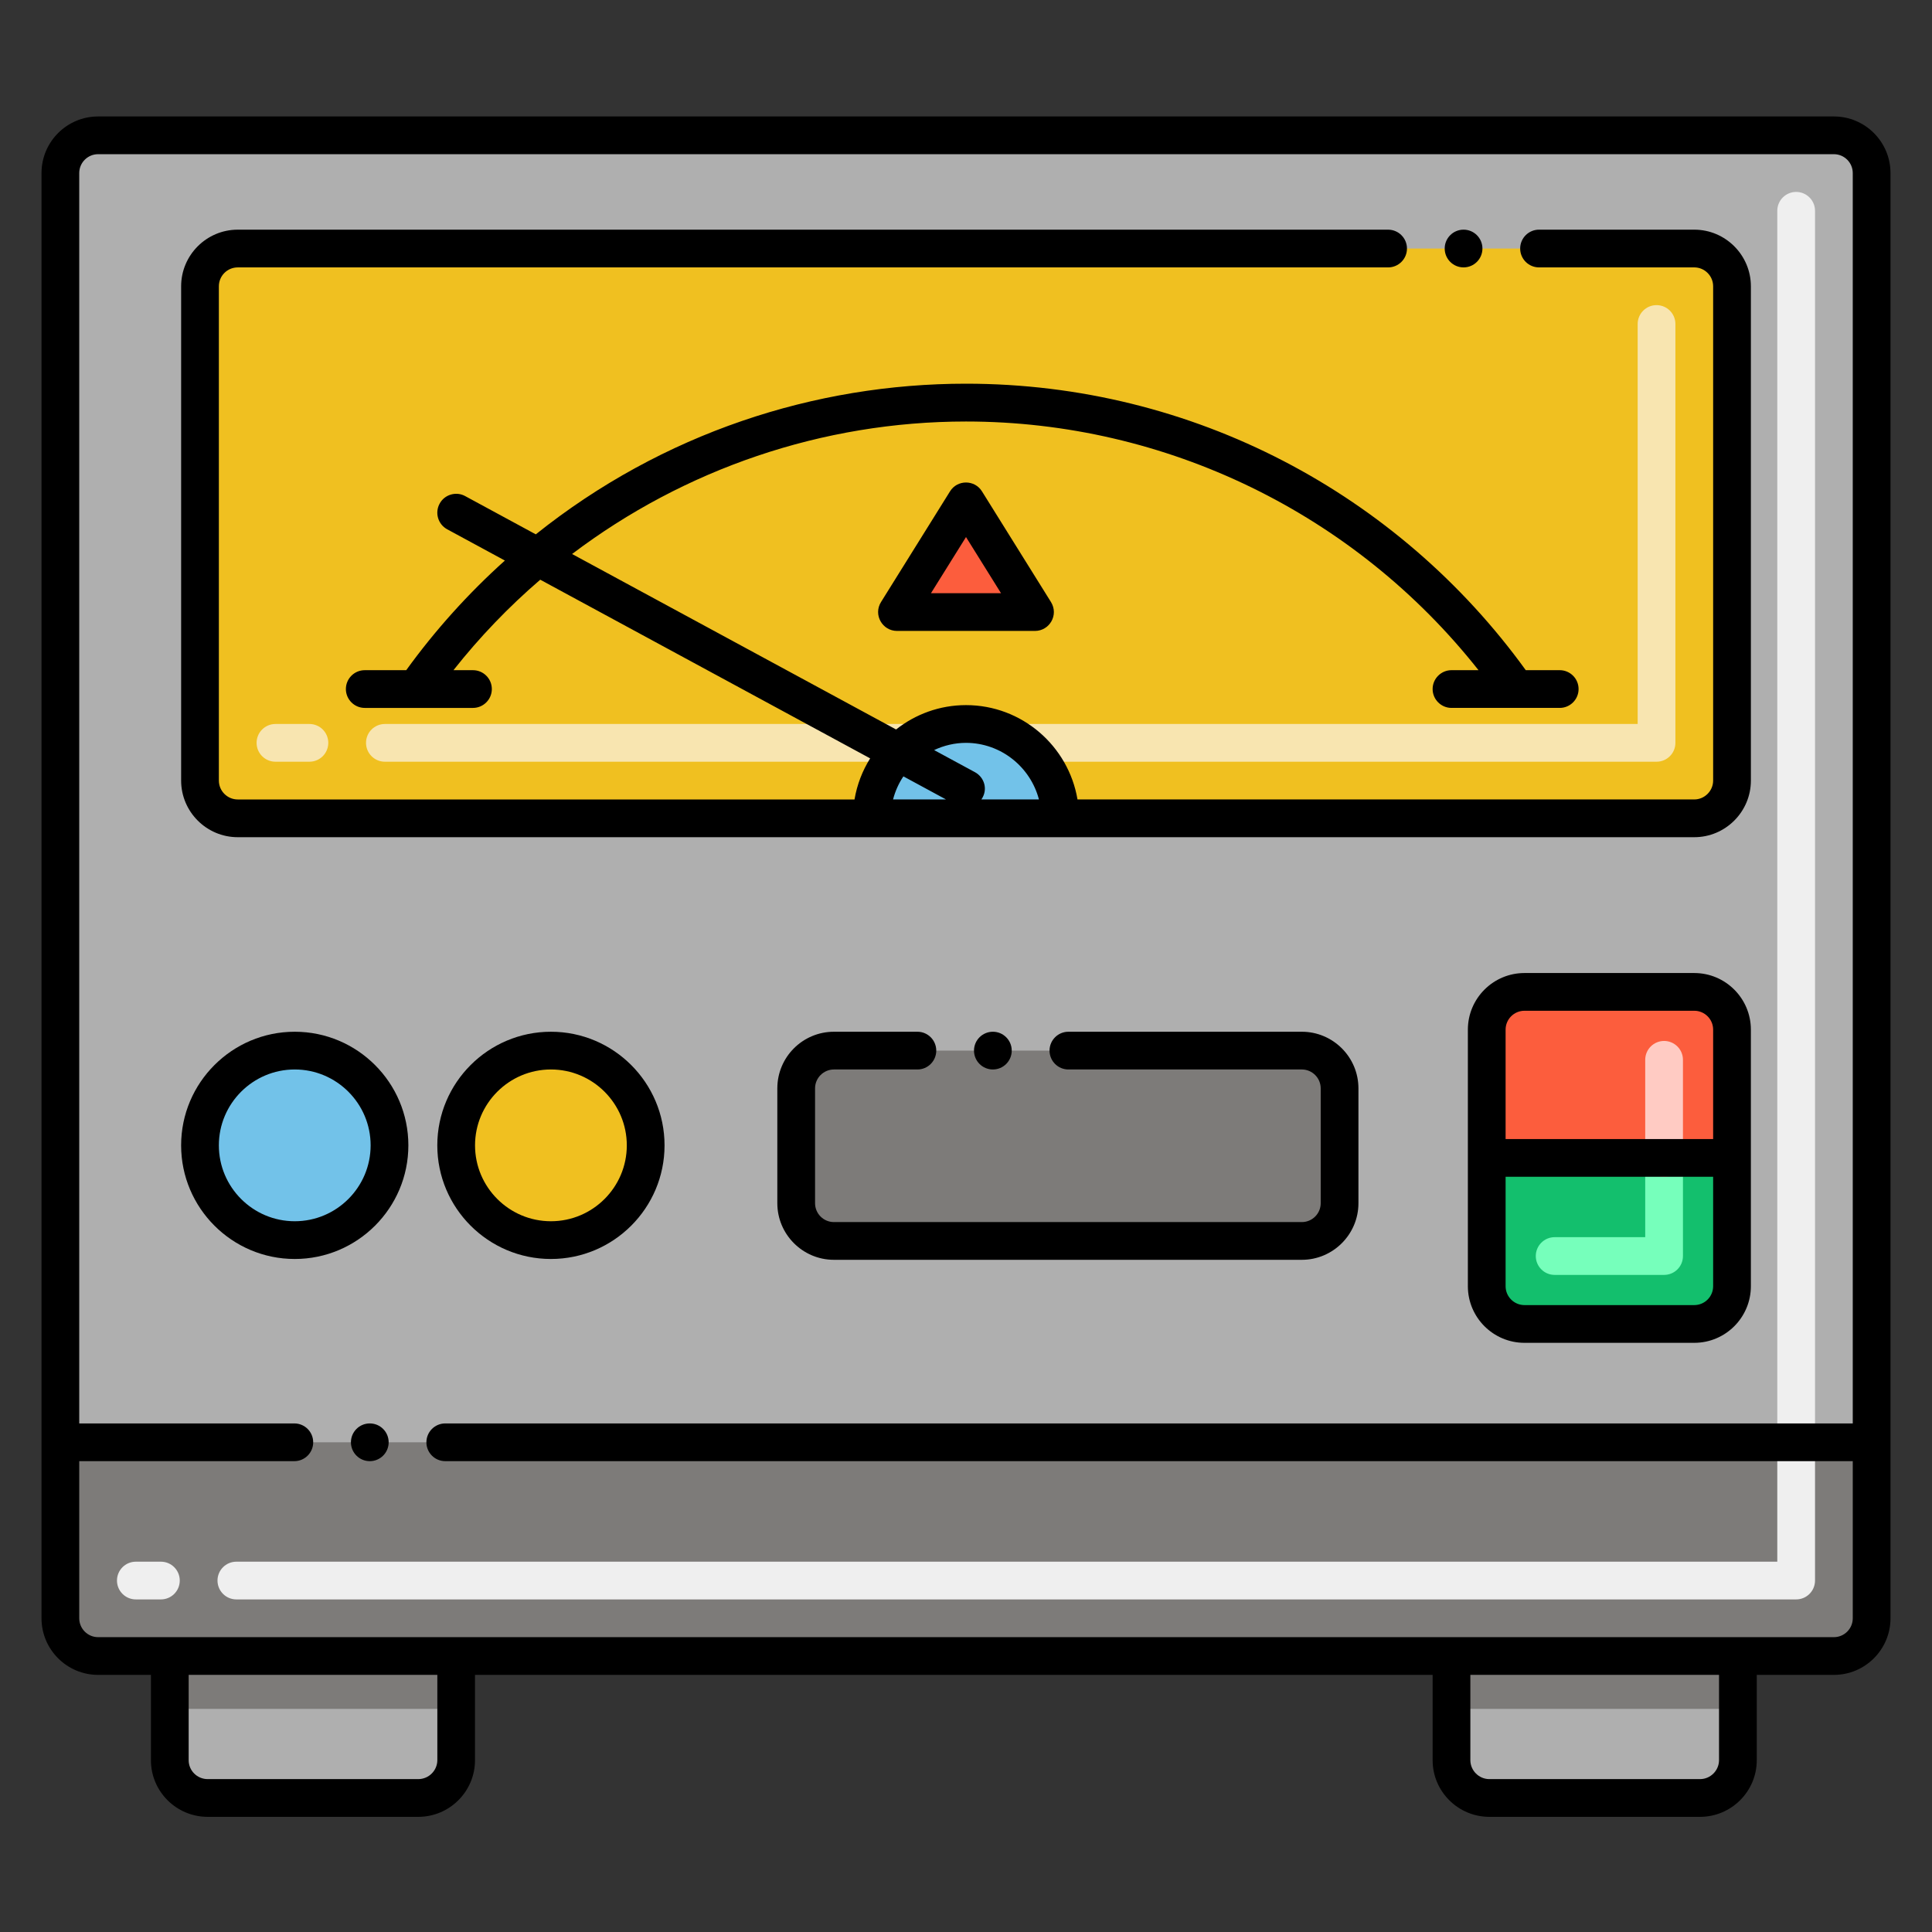 <svg viewBox="0 0 256 256" xmlns="http://www.w3.org/2000/svg"><rect x="0" y="0" width="256" height="256" fill="#333333" stroke="none"/><g id="Layer_1"><g><path d="m243 219.431h-230c-2.761 0-5-2.239-5-5v-191.5c0-2.761 2.239-5 5-5h230c2.761 0 5 2.239 5 5v191.5c0 2.762-2.239 5-5 5z" fill="#afafaf"/><path d="m238 193.611c-1.38 0-2.5-1.12-2.5-2.5v-163.18c0-1.38 1.12-2.5 2.5-2.5s2.5 1.12 2.5 2.5v163.18c0 1.38-1.12 2.5-2.5 2.5z" fill="#efefef"/><path d="m248 191.11h-240v23.322c0 2.761 2.239 5 5 5h230c2.761 0 5-2.239 5-5z" fill="#7d7b79"/><path d="m238 211.931h-206.68c-1.381 0-2.5-1.119-2.5-2.5s1.119-2.5 2.5-2.5h204.18v-15.82c0-1.381 1.119-2.5 2.5-2.5s2.5 1.119 2.5 2.5v18.32c0 1.381-1.119 2.5-2.5 2.5zm-216.68 0h-3.32c-1.381 0-2.5-1.119-2.5-2.5s1.119-2.5 2.5-2.5h3.32c1.381 0 2.5 1.119 2.5 2.5s-1.119 2.5-2.5 2.5z" fill="#efefef"/><path d="m229.5 37.931v65.5c0 2.761-2.239 5-5 5h-193c-2.761 0-5-2.239-5-5v-65.5c0-2.761 2.239-5 5-5h193c2.761 0 5 2.239 5 5z" fill="#f0c020"/><path d="m219.5 100.931h-168.5c-1.381 0-2.5-1.119-2.5-2.5s1.119-2.5 2.5-2.5h166v-53c0-1.381 1.119-2.5 2.5-2.5s2.5 1.119 2.5 2.5v55.5c0 1.381-1.119 2.5-2.5 2.5zm-178.5 0h-4.5c-1.381 0-2.5-1.119-2.5-2.5s1.119-2.5 2.5-2.5h4.5c1.381 0 2.5 1.119 2.5 2.5s-1.119 2.5-2.5 2.5z" fill="#f8e5b0"/><path d="m140.5 108.431h-25c0-6.9 5.6-12.5 12.5-12.5s12.5 5.6 12.5 12.5z" fill="#72c2e9"/><path d="m128 66.431-9.14 14.667h18.28z" fill="#fc5d3d"/><circle cx="39.055" cy="151.766" fill="#72c2e9" r="12.555"/><circle cx="73" cy="151.766" fill="#f0c020" r="12.555"/><path d="m229.5 136.431v34c0 2.761-2.239 5-5 5h-22.5c-2.761 0-5-2.239-5-5v-34c0-2.761 2.239-5 5-5h22.5c2.761 0 5 2.239 5 5z" fill="#fc5d3d"/><path d="m229.5 153.431v17c0 2.761-2.239 5-5 5h-22.5c-2.761 0-5-2.239-5-5v-17z" fill="#13bf6d"/><path d="m220.5 168.931h-14.5c-1.38 0-2.5-1.12-2.5-2.5s1.12-2.5 2.5-2.5h12v-10.5-.01c.01-1.37 1.13-2.49 2.5-2.49 1.38 0 2.5 1.12 2.5 2.5v13c0 1.401-1.129 2.5-2.5 2.5z" fill="#76ffbb"/><path d="m220.5 155.931c-1.38 0-2.5-1.12-2.5-2.5v-13c0-1.38 1.12-2.5 2.5-2.5s2.5 1.12 2.5 2.5v13c0 1.38-1.12 2.5-2.5 2.5z" fill="#ffcbc3"/><path d="m172.5 164.431h-62c-2.761 0-5-2.239-5-5v-15.22c0-2.761 2.239-5 5-5h62c2.761 0 5 2.239 5 5v15.22c0 2.762-2.239 5-5 5z" fill="#7d7b79"/><path d="m60.44 219.431v13.81c0 2.76-2.23 5-5 5h-27.94c-2.76 0-5-2.24-5-5v-13.81z" fill="#afafaf"/><path d="m22.5 219.431h37.94v7h-37.94z" fill="#7d7b79"/><path d="m230.28 219.431v13.81c0 2.76-2.24 5-5 5h-27.95c-2.76 0-5-2.24-5-5v-13.81z" fill="#afafaf"/><path d="m192.33 219.431h37.95v7h-37.95z" fill="#7d7b79"/><g><path d="m243 15.431h-230c-4.136 0-7.5 3.364-7.5 7.5v191.5c0 4.136 3.364 7.5 7.5 7.5h7v11.31c0 4.13 3.359 7.49 7.5 7.5h27.939c4.141-.01 7.5-3.37 7.5-7.5v-11.31h126.891v11.31c0 4.13 3.37 7.49 7.5 7.5h27.95c4.13-.01 7.5-3.37 7.5-7.5v-11.31h10.22c4.136 0 7.5-3.364 7.5-7.5v-191.5c0-4.136-3.364-7.5-7.5-7.5zm-185.05 217.81c-.011 1.37-1.131 2.49-2.511 2.5h-27.939c-1.38-.01-2.5-1.13-2.5-2.5v-11.31h32.95zm169.83 0c-.011 1.37-1.131 2.49-2.5 2.5h-27.95c-1.37-.01-2.49-1.13-2.5-2.5v-11.31h32.95zm17.72-44.63h-186.5c-1.38 0-2.5 1.12-2.5 2.5s1.12 2.5 2.5 2.5h186.5v20.82c0 1.378-1.121 2.5-2.5 2.5-2.818 0-224.951 0-230 0-1.379 0-2.5-1.122-2.5-2.5v-20.82h28.5c1.38 0 2.5-1.12 2.5-2.5s-1.12-2.5-2.5-2.5h-28.5v-165.68c0-1.378 1.121-2.5 2.5-2.5h230c1.379 0 2.5 1.122 2.5 2.5z"/><path d="m224.5 30.431h-20.57c-1.38 0-2.5 1.12-2.5 2.5s1.12 2.5 2.5 2.5h20.57c1.37 0 2.5 1.12 2.5 2.5v65.5c0 1.37-1.13 2.5-2.5 2.5h-81.726c-1.196-7.082-7.358-12.5-14.774-12.5-3.497 0-6.711 1.213-9.265 3.227l-42.931-23.25c14.854-11.238 33.138-17.557 52.196-17.557 26.522 0 51.559 12.236 67.909 32.95h-3.579c-1.37 0-2.5 1.12-2.5 2.5s1.13 2.5 2.5 2.5h14.34c1.38 0 2.5-1.12 2.5-2.5s-1.12-2.5-2.5-2.5h-4.497c-16.853-23.304-44.039-37.958-74.173-37.96-20.013-.001-40.191 6.531-57.005 19.962l-9.365-5.072c-1.164-.645-2.725-.225-3.38 1.01-.66 1.21-.21 2.73 1 3.39l7.649 4.143c-4.855 4.362-9.247 9.238-13.073 14.528h-5.496c-1.38 0-2.5 1.12-2.5 2.5 0 1.37 1.12 2.5 2.5 2.5h14.34c1.38 0 2.5-1.13 2.5-2.5 0-1.38-1.12-2.5-2.5-2.5h-2.585c3.466-4.391 7.323-8.398 11.5-11.99l43.715 23.676c-1.025 1.632-1.741 3.472-2.074 5.444h-81.726c-1.38 0-2.5-1.13-2.5-2.5v-65.5c0-1.38 1.12-2.5 2.5-2.5h152.43c1.38 0 2.5-1.12 2.5-2.5s-1.12-2.5-2.5-2.5h-152.43c-4.13 0-7.5 3.37-7.5 7.5v65.5c0 4.13 3.37 7.5 7.5 7.5h193c4.13 0 7.5-3.37 7.5-7.5v-65.5c0-4.131-3.37-7.501-7.5-7.501zm-106.166 75.5c.288-1.103.75-2.136 1.371-3.058l5.646 3.058zm11.705 0c.921-1.328.38-2.944-.849-3.61l-5.414-2.932c1.286-.605 2.714-.955 4.224-.958 4.636.008 8.542 3.204 9.665 7.5z"/><circle cx="193.93" cy="32.931" r="2.5"/><path d="m39.055 136.711c-8.301 0-15.055 6.754-15.055 15.055s6.754 15.055 15.055 15.055 15.055-6.753 15.055-15.055-6.755-15.055-15.055-15.055zm0 25.11c-5.544 0-10.055-4.511-10.055-10.055s4.511-10.055 10.055-10.055 10.055 4.511 10.055 10.055c-.001 5.545-4.511 10.055-10.055 10.055z"/><path d="m73 136.711c-8.301 0-15.055 6.754-15.055 15.055s6.754 15.055 15.055 15.055 15.055-6.753 15.055-15.055-6.754-15.055-15.055-15.055zm0 25.11c-5.544 0-10.055-4.511-10.055-10.055s4.511-10.055 10.055-10.055 10.055 4.511 10.055 10.055c0 5.545-4.511 10.055-10.055 10.055z"/><path d="m224.5 128.931h-22.5c-4.136 0-7.5 3.364-7.5 7.5v34c0 4.136 3.364 7.5 7.5 7.5h22.5c4.136 0 7.5-3.364 7.5-7.5v-34c0-4.136-3.364-7.5-7.5-7.5zm2.5 41.5c0 1.378-1.121 2.5-2.5 2.5h-22.5c-1.379 0-2.5-1.122-2.5-2.5v-14.5h27.5zm0-19.5h-27.5v-14.5c0-1.378 1.121-2.5 2.5-2.5h22.5c1.379 0 2.5 1.122 2.5 2.5z"/><circle cx="131.56" cy="139.211" r="2.5"/><path d="m172.5 136.711h-30.931c-1.38 0-2.5 1.12-2.5 2.5s1.12 2.5 2.5 2.5h.011 30.92c1.38 0 2.5 1.13 2.5 2.5v15.22c0 1.38-1.12 2.5-2.5 2.5h-62c-1.38 0-2.5-1.12-2.5-2.5v-15.22c0-1.37 1.12-2.5 2.5-2.5h11.069c1.37 0 2.49-1.12 2.49-2.5s-1.12-2.5-2.49-2.5h-11.069c-4.141 0-7.5 3.36-7.5 7.5v15.22c0 4.13 3.359 7.5 7.5 7.5h62c4.13 0 7.5-3.37 7.5-7.5v-15.22c0-4.14-3.37-7.5-7.5-7.5z"/><circle cx="49" cy="191.111" r="2.5"/><path d="m125.88 65.111-9.14 14.66c-1.054 1.689.18 3.83 2.119 3.83h18.28c1.922 0 3.177-2.113 2.12-3.83l-9.14-14.66c-.965-1.567-3.269-1.573-4.239 0zm-2.521 13.49 4.641-7.44 4.64 7.44z"/></g></g></g></svg>